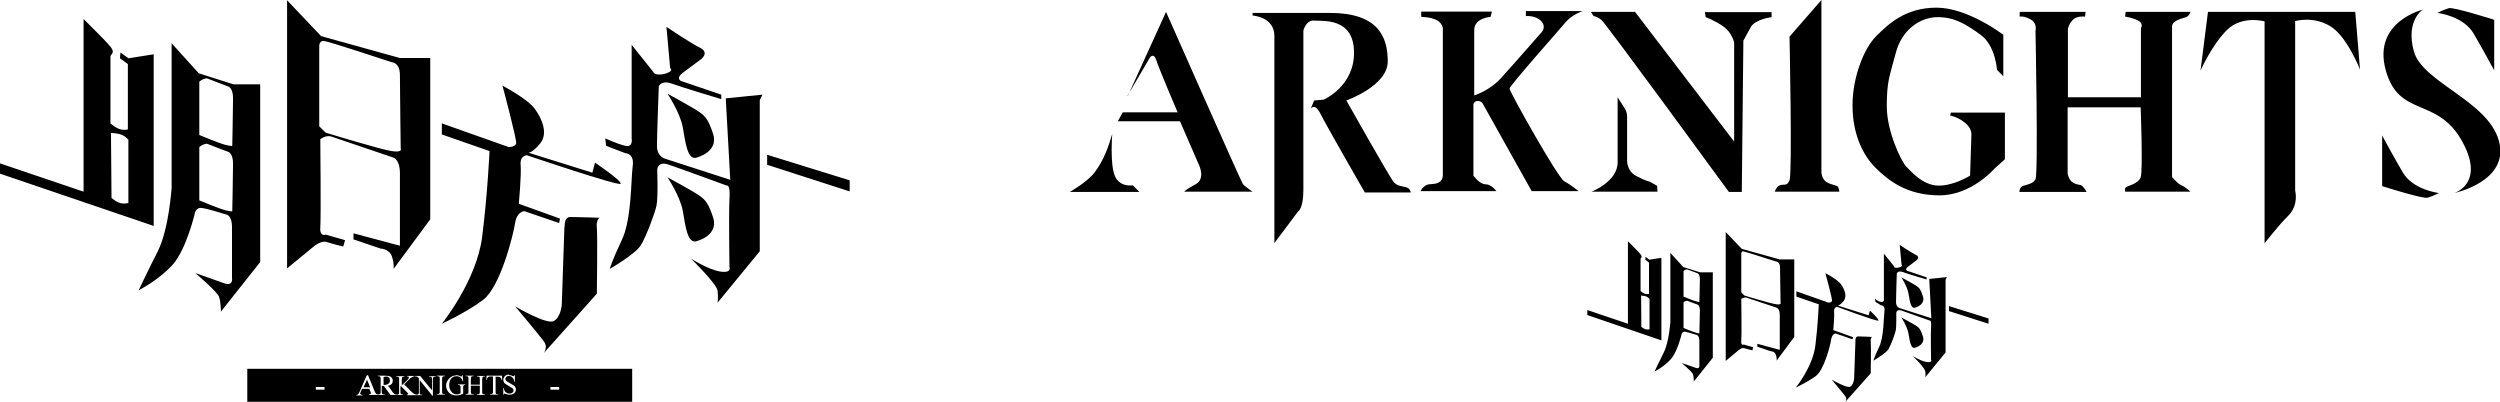 <?xml version="1.0" encoding="UTF-8"?>
<!DOCTYPE svg PUBLIC "-//W3C//DTD SVG 1.1//EN" "http://www.w3.org/Graphics/SVG/1.1/DTD/svg11.dtd">
<!-- Creator: CorelDRAW 2017 -->
<svg xmlns="http://www.w3.org/2000/svg" xml:space="preserve" width="94.827mm" height="15.24mm" version="1.1" style="shape-rendering:geometricPrecision; text-rendering:geometricPrecision; image-rendering:optimizeQuality; fill-rule:evenodd; clip-rule:evenodd"
viewBox="0 0 9483 1524"
 xmlns:xlink="http://www.w3.org/1999/xlink">
 <defs>
  <style type="text/css">
   <![CDATA[
    .fil0 {fill:black;fill-rule:nonzero}
   ]]>
  </style>
 </defs>
 <g id="Layer_x0020_1">
  <g id="_2415874933936">
   <g>
    <g>
     <path class="fil0" d="M938 1399l0 125 1460 0 0 -125 -1460 0zm456 24l0 0 2 0 25 61c2,5 4,8 6,10 2,1 4,2 7,2l2 0c3,0 5,-1 7,-3 1,-1 1,-4 1,-8l0 -47c0,-5 -1,-7 -2,-9 -1,-2 -3,-2 -6,-2l-3 0 0 -2 27 0c8,0 13,1 17,2 4,1 7,3 9,6 3,3 4,7 4,11 0,4 -1,8 -4,12 -3,3 -7,6 -14,7l15 21c3,5 6,8 9,10 2,2 6,3 10,3l0 0c3,0 5,-1 7,-3 1,-1 1,-4 1,-8l0 -47c0,-4 0,-6 -1,-7 0,-1 -1,-2 -2,-2 -2,-1 -3,-1 -5,-1l-3 0 0 -2 31 0 0 2 -2 0c-2,0 -3,0 -5,1 -1,1 -2,1 -2,3 0,1 -1,4 -1,7l0 22c1,-1 3,-3 7,-7 11,-10 17,-16 19,-20 1,-1 1,-3 1,-4 0,-1 0,-2 -1,-2 -1,-1 -2,-1 -4,-1l-2 0 0 -2 27 0 0 2c-2,0 -3,0 -4,1 -1,0 -3,1 -5,2 -2,1 -4,3 -7,5 -1,1 -4,4 -11,11l-11 11 27 27c4,4 8,7 11,9 3,2 6,2 9,3l1 0c3,0 5,-1 7,-3 1,-1 1,-4 1,-8l0 -51c-2,-2 -4,-4 -5,-5 -1,-1 -3,-2 -5,-2 -1,0 -3,0 -5,0l0 -2 20 0 45 55 0 -42c0,-4 -1,-7 -2,-8 -1,-2 -3,-2 -6,-2l-3 0 0 -2 25 0 0 2 -3 0c-3,0 -5,1 -7,3 -1,1 -1,4 -1,8l0 61 -2 0 -48 -59 0 45c0,4 0,7 1,8 1,2 3,2 6,2l3 0 0 2 -24 0 -35 0 0 -2c2,0 4,0 4,-1 1,-1 1,-2 1,-2 0,-1 0,-2 -1,-2 0,-1 -1,-2 -3,-4l-25 -25 0 23c0,4 0,6 1,7 0,1 1,2 2,2 2,1 3,1 5,1l2 0 0 2 -29 0 -19 0 -25 -34c-2,0 -3,0 -4,0l-2 0c-1,0 -1,0 -2,0l0 21c0,5 1,7 2,9 1,2 3,2 6,2l3 0 0 2 -31 0 -29 0 0 -2c3,0 5,-1 6,-1 1,-1 2,-2 2,-3 0,-2 -1,-4 -2,-7l-4 -10 -28 0 -5 12c-1,3 -2,5 -2,6 0,1 1,2 2,3 1,1 3,1 7,2l0 2 -23 0 0 -2c3,-1 5,-1 6,-2 2,-2 4,-5 6,-10l26 -60zm336 0l0 0c3,0 5,0 7,1 2,0 5,1 9,3 2,1 3,1 4,1 1,0 1,0 2,-1 1,-1 1,-2 1,-4l2 0 2 23 -2 0c-2,-6 -4,-10 -7,-13 -4,-4 -10,-6 -17,-6 -9,0 -16,4 -21,11 -4,6 -6,14 -6,22 0,7 1,13 4,19 3,6 6,10 11,13 4,3 9,4 13,4 3,0 5,0 8,-1 3,-1 5,-2 7,-3l0 -21c0,-4 0,-6 -1,-7 -1,-1 -1,-2 -3,-3 -1,-1 -3,-1 -6,-1l0 -2 28 0 0 2 -1 0c-3,0 -5,1 -6,3 -1,1 -1,4 -1,8l0 22c-4,2 -8,4 -12,5 -4,1 -8,2 -13,2 -14,0 -25,-5 -32,-14 -5,-7 -8,-15 -8,-23 0,-6 2,-13 5,-18 4,-7 9,-12 15,-16 5,-3 12,-5 19,-5l0 0zm202 0l0 0c4,0 8,1 12,3 2,1 3,1 4,1 1,0 2,0 2,-1 1,-1 1,-2 1,-3l2 0 0 25 -2 0c-1,-5 -2,-9 -4,-12 -2,-3 -4,-5 -7,-7 -3,-2 -6,-3 -10,-3 -4,0 -7,1 -9,3 -2,2 -4,5 -4,8 0,2 1,4 2,6 2,3 8,6 16,11 7,4 11,6 14,8 3,2 4,4 6,7 1,3 2,5 2,8 0,6 -2,10 -6,14 -4,4 -10,6 -17,6 -2,0 -4,0 -6,0 -1,0 -3,-1 -7,-2 -3,-1 -6,-2 -7,-2 -1,0 -2,0 -2,1 -1,1 -1,2 -1,3l-2 0 0 -25 2 0c1,5 2,9 4,12 2,3 4,5 7,6 3,2 7,3 11,3 4,0 8,-1 11,-4 3,-2 4,-5 4,-8 0,-2 -1,-4 -2,-5 -1,-2 -2,-4 -5,-5 -1,-1 -5,-3 -11,-7 -6,-4 -11,-6 -13,-8 -3,-2 -5,-4 -6,-7 -1,-3 -2,-5 -2,-8 0,-5 2,-10 6,-14 4,-4 9,-6 15,-6l0 0zm-275 2l0 0 31 0 0 2 -3 0c-3,0 -5,1 -7,3 -1,1 -1,4 -1,8l0 47c0,4 0,6 1,7 0,1 1,2 2,2 2,1 3,1 5,1l3 0 0 2 -31 0 0 -2 3 0c3,0 5,-1 7,-3 1,-1 1,-4 1,-8l0 -47c0,-4 0,-6 -1,-7 0,-1 -1,-2 -2,-2 -2,-1 -3,-1 -5,-1l-3 0 0 -2zm109 0l0 0 31 0 0 2 -3 0c-2,0 -3,0 -5,1 -1,1 -2,1 -2,3 0,1 -1,4 -1,7l0 21 34 0 0 -21c0,-4 0,-6 -1,-7 0,-1 -1,-2 -2,-2 -2,-1 -3,-1 -5,-1l-3 0 0 -2 31 0 0 2 -3 0c-2,0 -3,0 -5,1 -1,1 -2,1 -2,3 0,1 -1,4 -1,7l0 47c0,4 0,6 1,7 0,1 1,2 2,2 2,1 3,1 5,1l3 0 0 2 -31 0 0 -2 3 0c3,0 5,-1 7,-3 1,-1 1,-4 1,-8l0 -22 -34 0 0 22c0,4 0,6 1,7 0,1 1,2 2,2 2,1 3,1 5,1l3 0 0 2 -31 0 0 -2 3 0c3,0 5,-1 7,-3 1,-1 1,-4 1,-8l0 -47c0,-4 0,-6 -1,-7 0,-1 -1,-2 -2,-2 -2,-1 -3,-1 -5,-1l-3 0 0 -2zm78 0l0 0 60 0 1 17 -2 0c0,-3 -1,-5 -2,-6 -1,-2 -3,-4 -4,-5 -2,-1 -4,-2 -7,-2l-10 0 0 56c0,4 0,7 1,8 1,2 3,2 6,2l3 0 0 2 -31 0 0 -2 3 0c3,0 5,-1 7,-3 1,-1 1,-4 1,-8l0 -56 -9 0c-3,0 -6,0 -7,1 -2,1 -3,2 -5,4 -1,2 -2,5 -2,8l-2 0 1 -17zm-381 4l0 0c-2,0 -5,0 -8,1l0 30c1,0 1,0 2,0l1 0c7,0 12,-2 16,-5 4,-3 5,-7 5,-12 0,-5 -1,-8 -4,-11 -3,-3 -7,-4 -11,-4l0 0zm-71 11l0 0 -13 29 25 0 -12 -29zm-194 28l0 0 33 0 0 10 -33 0 0 -10zm890 0l0 0 33 0 0 10 -33 0 0 -10zm443 -797l0 0c0,0 49,73 59,129 10,56 17,125 52,115 35,-10 80,-38 63,-90 -17,-52 -28,-66 -52,-83 -24,-17 -122,-70 -122,-70zm0 -317l0 0c0,0 49,73 59,129 10,56 17,125 52,115 35,-10 80,-38 63,-90 -17,-52 -28,-66 -52,-83 -24,-17 -122,-70 -122,-70zm379 233l0 0 0 38 313 101 0 -42 -313 -97zm-431 -313l0 0 -83 -104 0 355c0,0 7,35 -24,28 -31,-7 -76,-28 -76,-28l3 28 73 28c0,0 35,0 28,49 -7,49 -3,202 -42,282 -38,80 -45,108 -45,108 0,0 97,-56 118,-90 21,-35 52,-118 59,-149 7,-31 3,-136 3,-136 0,0 0,-35 42,-21 42,14 222,80 222,80 0,0 14,-7 10,52 -3,59 0,257 0,257 0,0 10,24 -35,17 -45,-7 -111,-49 -111,-49 0,0 97,94 101,122 3,28 0,45 0,45l160 -195 0 -573 10 -21 -139 14 17 309 -247 -80c0,0 -31,-7 -31,-49 0,-42 7,-226 7,-226 0,0 10,-24 49,-10 38,14 188,59 188,59l0 -17 -153 -52c0,0 -21,-10 7,-31 28,-21 70,-52 70,-52 0,0 31,-24 -3,-42 -35,-17 -129,-80 -129,-80l14 156c0,0 17,10 -17,21 -35,10 -45,-3 -45,-3zm-337 587l0 0c0,0 -3,-38 21,-38 24,0 111,3 111,3 0,0 -14,10 -10,38 3,28 0,250 0,250l-202 226c0,0 17,-21 3,-42 -14,-21 -111,-136 -111,-136 0,0 118,70 146,56 28,-14 31,-63 31,-63l10 -295zm-285 -288l0 0 -181 -63 0 -42 254 90c0,0 24,0 28,-14 3,-14 -52,-219 -52,-219 0,0 94,49 122,87 28,38 52,94 21,132 -31,38 -45,35 -45,35l243 76 10 -38c0,0 104,70 97,80 -7,10 -355,-108 -355,-108 0,0 -28,0 -24,38 3,38 -7,146 -7,146l156 56 -3 17 -132 -45c0,0 -28,0 -35,45 -7,45 -56,243 -122,292 -66,49 -156,90 -156,90 0,0 132,-163 153,-330 21,-167 28,-327 28,-327zm-768 -573l0 0 0 1018 101 -83c0,0 28,-24 49,-17 21,7 63,17 63,17l7 -24 -73 -21c0,0 -24,10 -21,-28 3,-38 0,-334 0,-334 0,0 21,-17 42,-10 21,7 236,80 236,80 0,0 24,7 24,59l0 275 -176 -47 0 23 103 35c0,0 31,0 42,28 10,28 7,49 7,49l139 -188 0 -612 -115 0 -299 -83 -129 -136zm139 156l0 0c1,0 2,0 4,0 21,3 254,80 254,80 0,0 31,0 31,49 0,49 3,278 3,278 0,0 10,17 -35,10 -45,-7 -250,-70 -250,-70l-24 -24 0 -306c0,0 0,-18 17,-18l0 0zm-577 7l0 0 0 549c0,0 -10,156 -52,240 -42,83 -73,149 -73,149 0,0 76,-38 129,-97 52,-59 83,-191 83,-191 0,0 3,-28 28,-24 24,3 90,24 90,24 0,0 24,0 24,49l0 191c0,0 7,35 -31,21 -38,-14 -108,-38 -108,-38 0,0 83,70 90,90 7,21 7,56 7,56l149 -188 0 -674 -101 0 -132 -42 -104 -115zm129 134l0 0c3,0 6,0 10,2 17,7 73,28 73,28 0,0 21,3 21,45 0,42 -3,181 -3,181 0,0 3,3 -24,-3 -28,-7 -101,-38 -101,-38l0 -202c0,0 11,-11 25,-12l0 0zm0 248l0 0c3,0 6,0 10,2 17,7 73,28 73,28 0,0 21,3 21,45 0,42 -3,181 -3,181 0,0 3,3 -24,-3 -28,-7 -101,-38 -101,-38l0 -202c0,0 11,-11 25,-12l0 0zm-463 -472l0 0 0 654 -319 -108 0 39 585 199 0 -651 -96 15 -30 -22 -2 22 30 22 0 248c-24,5 -41,-2 -66,-23l0 -256c18,-23 19,-19 -101,-139l0 0zm104 431l0 0c22,3 44,1 66,26l0 240c-28,7 -45,-4 -64,-19l-2 -247z"/>
    </g>
   </g>
   <path class="fil0" d="M7211 1202c0,0 23,35 28,62 5,27 8,60 25,55 17,-5 38,-18 30,-43 -8,-25 -13,-32 -25,-40 -12,-8 -59,-33 -59,-33zm0 -152l0 0c0,0 23,35 28,62 5,27 8,60 25,55 17,-5 38,-18 30,-43 -8,-25 -13,-32 -25,-40 -12,-8 -59,-33 -59,-33zm182 112l0 0 0 18 150 48 0 -20 -150 -47zm-207 -150l0 0 -40 -50 0 170c0,0 3,17 -12,13 -15,-3 -22,-13 -22,-13l2 13 21 13c0,0 17,0 13,23 -3,23 -2,97 -20,135 -18,38 -22,52 -22,52 0,0 47,-27 57,-43 10,-17 25,-57 28,-72 3,-15 2,-65 2,-65 0,0 0,-17 20,-10 20,7 107,38 107,38 0,0 7,-3 5,25 -2,28 0,124 0,124 0,0 5,12 -17,8 -22,-3 -53,-23 -53,-23 0,0 47,45 48,59 2,13 0,22 0,22l77 -94 0 -276 5 -10 -67 7 8 149 -119 -38c0,0 -15,-3 -15,-23 0,-20 3,-109 3,-109 0,0 5,-12 23,-5 18,7 90,28 90,28l0 -8 -74 -25c0,0 -10,-5 3,-15 13,-10 33,-25 33,-25 0,0 15,-12 -2,-20 -17,-8 -62,-38 -62,-38l7 75c0,0 8,5 -8,10 -17,5 -22,-2 -22,-2l0 0zm-148 282l0 0c0,0 -2,-18 10,-18 12,0 53,2 53,2 0,0 -7,5 -5,18 2,13 0,120 0,120l-97 109c0,0 8,-10 2,-20 -7,-10 -53,-65 -53,-65 0,0 57,33 70,27 13,-7 15,-30 15,-30l5 -142zm-137 -139l0 0 -87 -30 0 -20 122 43c0,0 12,0 13,-7 2,-7 -25,-105 -25,-105 0,0 45,23 59,42 13,18 25,45 10,64 -15,18 -22,17 -22,17l117 37 5 -18c0,0 36,33 32,38 -3,5 -156,-52 -156,-52 0,0 -13,0 -12,18 2,18 -3,70 -3,70l75 27 -2 8 -64 -22c0,0 -13,0 -17,22 -3,22 -27,117 -59,140 -32,23 -75,43 -75,43 0,0 64,-79 74,-159 10,-80 13,-157 13,-157l0 0zm-355 -276l0 0 0 490 48 -40c0,0 13,-12 23,-8 10,3 30,8 30,8l3 -12 -35 -10c0,0 -12,5 -10,-13 2,-18 0,-160 0,-160 0,0 10,-8 20,-5 10,3 114,38 114,38 0,0 12,3 12,28l0 132 -85 -23 0 11 50 17c0,0 15,0 20,13 5,13 3,23 3,23l67 -90 0 -294 -55 0 -144 -40 -62 -65zm67 75l0 0c1,0 1,0 2,0 10,2 122,38 122,38 0,0 15,0 15,23 0,23 2,134 2,134 0,0 5,8 -17,5 -22,-3 -120,-33 -120,-33l-12 -12 0 -147c0,0 0,-9 8,-9l0 0zm-277 4l0 0 0 264c0,0 -5,75 -25,115 -20,40 -35,72 -35,72 0,0 37,-18 62,-47 25,-28 40,-92 40,-92 0,0 2,-13 13,-12 12,2 43,12 43,12 0,0 12,0 12,23l0 92c0,0 3,17 -15,10 -18,-7 -52,-18 -52,-18 0,0 40,33 43,43 3,10 3,27 3,27l72 -90 0 -324 -48 0 -64 -20 -50 -55zm62 64l0 0c2,0 3,0 5,1 8,3 35,13 35,13 0,0 10,2 10,22 0,20 -2,87 -2,87 0,0 2,2 -12,-2 -13,-3 -48,-18 -48,-18l0 -97c0,0 6,-6 12,-6l0 0zm0 119l0 0c2,0 3,0 5,1 8,3 35,13 35,13 0,0 10,2 10,22 0,20 -2,87 -2,87 0,0 2,2 -12,-2 -13,-3 -48,-18 -48,-18l0 -97c0,0 6,-6 12,-6l0 0zm-223 -227l0 0 0 314 -154 -52 0 19 281 96 0 -313 -46 7 -14 -11 -1 11 14 11 0 119c-12,2 -20,-1 -32,-11l0 -123c8,-11 9,-9 -49,-67l0 0zm50 207l0 0c11,2 21,0 32,13l0 115c-13,3 -22,-2 -31,-9l-1 -119zm2967 -1085l0 0c0,0 -192,45 -143,228 49,183 192,102 287,266 95,165 -26,202 -26,202 0,0 210,-44 169,-197 -41,-153 -291,-222 -323,-341 -32,-119 36,-159 36,-159zm59 696l0 0c0,0 -99,-11 -138,-80 -40,-69 -77,-138 -77,-138l0 192c0,0 154,49 172,44 18,-5 44,-18 44,-18zm-5 -683l0 0c0,0 99,11 138,80 40,69 77,138 77,138l0 -192c0,0 -154,-49 -172,-44 -18,5 -44,18 -44,18zm-870 -4l0 0 558 0 18 219c0,0 -50,-129 -115,-166 -65,-38 -131,-18 -131,-18l0 643c0,0 15,54 -26,95 -41,41 -90,105 -90,105l0 -842c0,0 -86,-24 -143,33 -58,58 -100,154 -100,154l28 -221zm-713 0l0 0 248 0 -2 18c0,0 -30,-4 -46,12 -16,16 -19,35 -19,35l0 259 277 0 0 -263c0,0 11,-15 -9,-27 -20,-12 -51,-16 -51,-16l2 -18 246 0c0,0 -4,14 -16,20 -13,5 -54,11 -54,36l0 570c0,0 20,25 34,31 14,5 36,25 36,25l-248 0c0,0 -4,-13 5,-18 9,-5 45,-13 54,-36 9,-24 0,-266 0,-266l-277 0 0 250c0,0 2,25 21,36 19,11 27,5 35,13 8,8 16,22 16,22l-255 0c0,0 0,-18 14,-23 14,-5 37,-7 47,-25 11,-18 0,-563 0,-563 0,0 8,-29 -18,-43 -26,-15 -42,-11 -42,-11l0 -16zm-263 382l0 0 205 0 0 177 -40 36c0,0 -87,101 -208,101 -121,0 -192,-54 -243,-105 -51,-51 -87,-132 -87,-237 0,-105 43,-215 89,-261 45,-45 110,-109 230,-109 119,0 253,103 253,103l0 157 -24 -24c0,0 -5,-91 -62,-133 -58,-42 -100,-67 -163,-67 -63,0 -135,44 -159,136 -24,91 -34,107 -34,203 0,96 56,210 74,228 18,18 63,72 123,72 60,0 119,-38 119,-38l5 -156c0,0 2,-24 -25,-45 -27,-22 -56,-27 -56,-27l4 -13zm-668 300l0 0c0,0 7,-22 22,-25 14,-4 24,5 34,-18 11,-24 0,-545 0,-545l121 -139 0 655c0,0 2,25 20,36 18,11 40,11 43,18 4,7 5,18 5,18l-246 0zm-696 -682l0 0 166 0 376 492 0 -376c0,0 -8,-37 -40,-60 -32,-23 -68,-36 -68,-36l-3 -19 253 0 0 19c0,0 -63,8 -79,38 -17,31 -28,51 -28,51l-6 574 -49 0c0,0 -467,-640 -484,-653 -17,-13 -29,-14 -29,-14l-10 -15zm1 682l0 0c0,0 99,-38 99,-111 0,-73 0,-247 0,-247l23 36c0,0 13,15 13,38 0,23 0,163 0,163 0,0 -3,40 32,60 36,20 54,23 54,23l28 16 1 22 -250 0zm-650 0l0 0c0,0 13,-27 35,-28 22,-1 51,-3 51,-36 0,-33 0,-556 0,-556 0,0 -1,-19 -24,-31 -23,-12 -58,-12 -58,-12l0 -20 268 0 -5 20c0,0 -62,4 -62,50 0,46 0,248 0,248 0,0 58,-18 100,-64 42,-46 154,-174 154,-174 0,0 22,-20 0,-44 -22,-23 -58,-19 -58,-19l0 -19 215 0c0,0 -41,14 -64,42 -23,28 -213,241 -213,252 0,12 183,338 207,351 24,13 55,38 55,38l-178 0 -184 -329c0,0 -5,-13 -20,-13 -15,0 -17,12 -17,12l0 271c0,0 23,33 46,33 23,0 41,26 41,26l-288 0zm-635 -668l0 0c0,0 82,5 82,77l0 786 90 -120c0,0 20,-10 20,-82l0 -604c0,0 10,-41 41,-38 31,3 149,-13 151,118 3,131 -115,182 -115,182l-36 3 -13 31c0,0 15,-23 36,18 20,41 169,300 169,300l174 0c0,0 0,-15 -18,-20 -18,-5 -31,-3 -46,-19 -15,-17 -180,-310 -180,-310 0,0 157,-55 157,-148 0,-93 -36,-184 -219,-184l-294 0 1 14zm-475 304l0 0 85 -145c0,0 14,-20 24,10 9,30 81,198 81,198l-208 0 -19 34 236 0 73 168c0,0 24,51 -14,71 -38,20 -43,28 -43,28l259 0c0,0 -30,-21 -36,-28 -6,-7 -292,-654 -292,-654l-145 319zm-125 291l0 0c-28,37 -94,74 -94,74l264 0 -25 -25c0,0 -51,9 -69,-38 -18,-47 -9,-157 -9,-157 -15,50 -31,98 -67,146z"/>
  </g>
 </g>
</svg>
